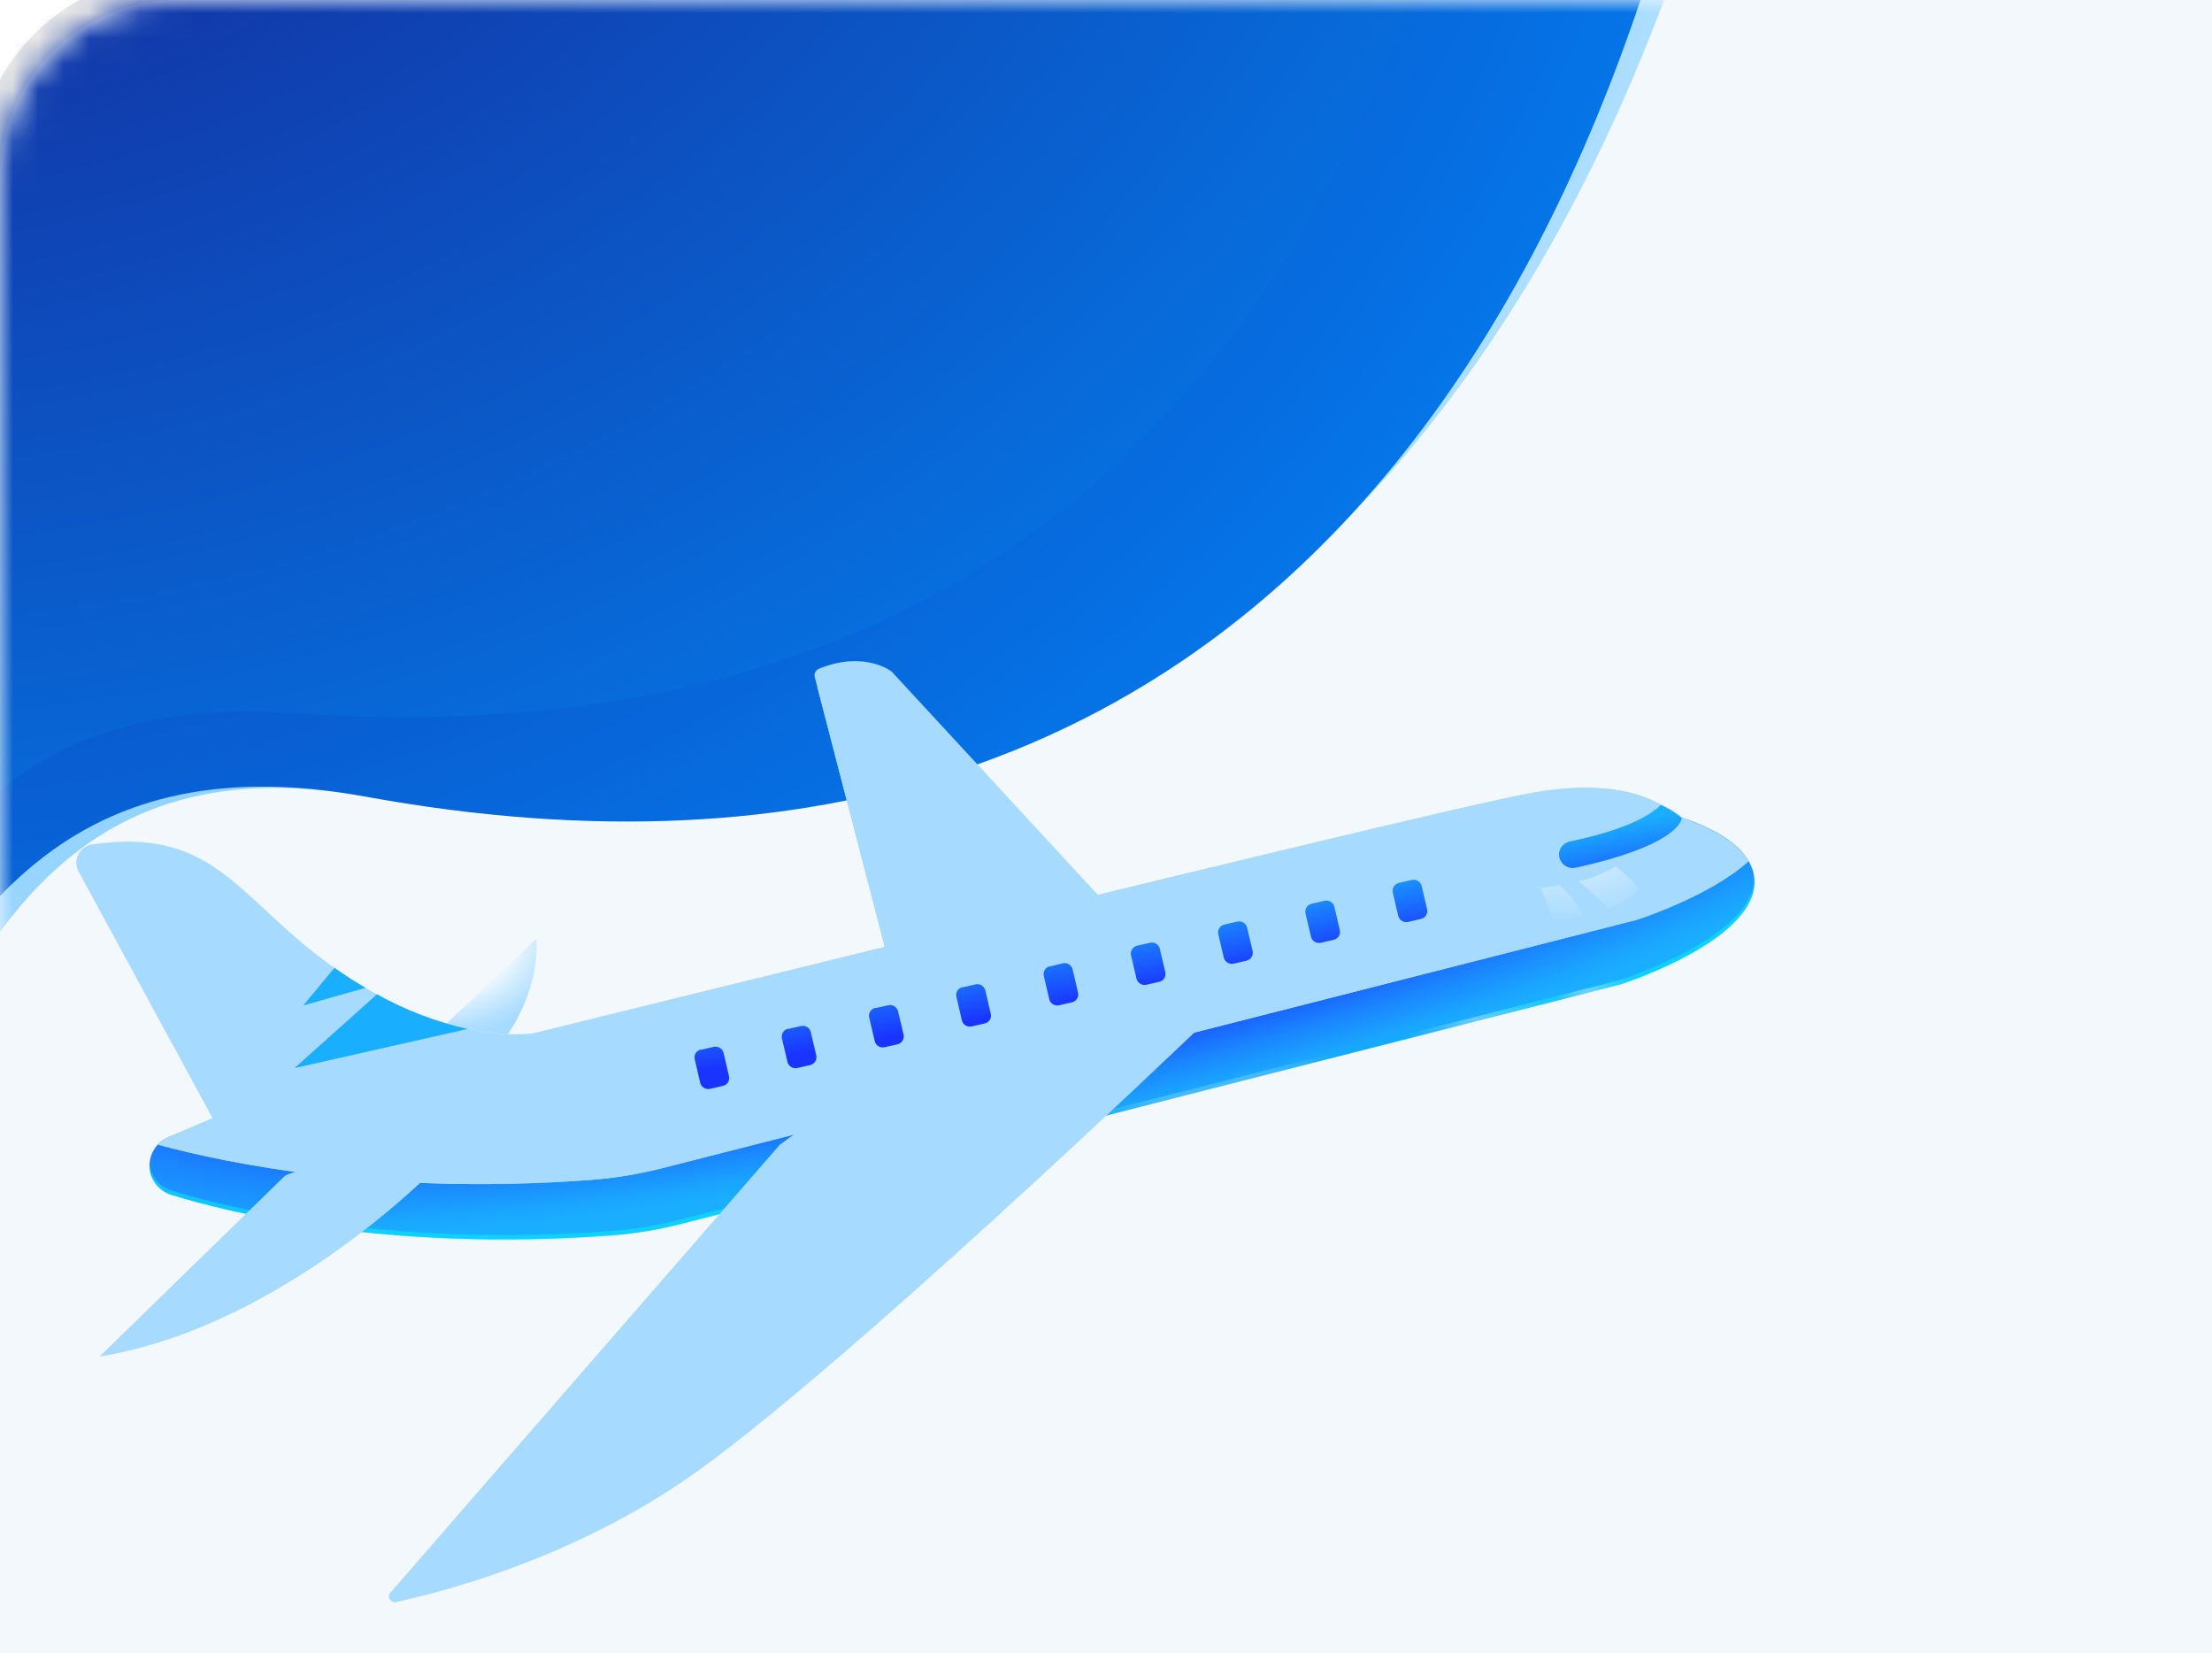 <svg width="87" height="65" viewBox="0 0 87 65" fill="none" xmlns="http://www.w3.org/2000/svg">
<rect width="87" height="65" fill="#E5E5E5"/>
<g id="recent-search" clip-path="url(#clip0_387_2)">
<rect width="1280" height="720" transform="translate(-676 -329)" fill="#F7FAFF"/>
<rect id="Rectangle 9346" x="-20.5" y="-47.5" width="354" height="250" rx="7.5" fill="white" stroke="#E6E6E6"/>
<rect id="Rectangle 9350" x="-0.5" y="-0.5" width="314" height="89" rx="7.5" fill="#F2F8FB" stroke="#E6E6E6"/>
<g id="Mask Group">
<mask id="mask0_387_2" style="mask-type:alpha" maskUnits="userSpaceOnUse" x="0" y="0" width="87" height="65">
<path id="Rectangle 9332" d="M86.5 7C86.5 3.41 83.59 0.5 80 0.5H7C3.41 0.5 0.5 3.41 0.5 7V58C0.5 61.59 3.41 64.5 7 64.5H80C83.59 64.5 86.5 61.59 86.5 58V7Z" fill="white" stroke="#E6E6E6"/>
</mask>
<g mask="url(#mask0_387_2)">
<g id="Vector">
<path d="M-21.046 61.648C-66.911 49.343 -110.249 -18.521 -97.965 -64.308C-85.681 -110.095 -64.753 -132.275 -18.882 -119.969C26.989 -107.662 76.329 -67.517 70.317 -20.149C66.694 8.378 50.471 37.915 14.38 31.326C-9.861 26.897 -1.149 66.986 -21.046 61.648Z" fill="url(#paint0_radial_387_2)"/>
<path d="M-22.356 56.223C-68.22 43.918 -110.251 -18.521 -97.967 -64.308C-85.683 -110.095 -64.753 -132.275 -18.882 -119.969C26.989 -107.662 74.623 -65.735 68.608 -18.359C64.987 10.169 50.477 37.916 14.384 31.328C-9.861 26.897 -2.456 61.562 -22.356 56.223Z" fill="url(#paint1_radial_387_2)"/>
<path d="M-22.23 56.852C-69.171 49.691 -117.858 -7.728 -110.727 -54.597C-103.596 -101.465 -85.25 -125.822 -38.301 -118.658C8.648 -111.494 60.627 -75.072 59.905 -27.33C59.467 1.423 48.131 30.604 11.524 28.046C-13.061 26.324 -1.86 59.96 -22.23 56.852Z" fill="url(#paint2_radial_387_2)"/>
</g>
</g>
</g>
<g id="Frame" clip-path="url(#clip1_387_2)">
<path id="Vector_2" d="M19.985 40.668C20.491 39.89 21.191 38.514 21.095 36.92L17.557 40.252C18.345 40.491 19.161 40.631 19.985 40.668Z" fill="url(#paint3_radial_387_2)"/>
<path id="Vector_3" d="M43.22 35.234L35.069 26.409C35.069 26.409 34.004 25.57 32.217 26.296C32.148 26.323 32.091 26.375 32.061 26.443C32.03 26.51 32.027 26.587 32.053 26.656L34.809 37.278C37.657 36.588 40.506 35.892 43.22 35.234Z" fill="url(#paint4_radial_387_2)"/>
<path id="Vector_4" d="M34.809 37.285L32.135 26.977C33.498 27.208 33.987 28.078 33.987 28.078L37.195 36.703L34.809 37.285Z" fill="url(#paint5_radial_387_2)"/>
<path id="Vector_5" d="M66.153 32.166C66.153 32.166 64.369 30.489 60.32 31.207C56.272 31.925 9.526 43.511 9.526 43.511L6.634 44.716C6.411 44.809 6.22 44.964 6.086 45.164C5.952 45.363 5.88 45.597 5.88 45.836C5.881 46.094 5.965 46.345 6.121 46.552C6.276 46.76 6.494 46.913 6.744 46.99C8.936 47.667 15.174 49.246 24.029 48.584C24.948 48.517 25.858 48.369 26.75 48.143L63.722 38.717C63.722 38.717 68.143 37.313 68.897 35.269C69.665 33.147 66.153 32.166 66.153 32.166Z" fill="url(#paint6_radial_387_2)"/>
<path id="Vector_6" d="M26.047 45.94C25.127 46.176 24.186 46.331 23.238 46.402C15.042 47.014 9.02 45.776 6.208 45.016C6.325 44.891 6.468 44.792 6.627 44.725L9.491 43.485C9.491 43.485 56.187 31.879 60.292 31.173C62.748 30.736 64.397 31.103 65.284 31.634C65.599 31.773 65.891 31.956 66.153 32.177C66.153 32.177 68.094 32.722 68.77 33.872C67.185 35.288 64.35 36.181 64.35 36.181L26.047 45.94Z" fill="url(#paint7_radial_387_2)"/>
<path id="Vector_7" d="M26.047 45.94C25.127 46.176 24.186 46.331 23.238 46.402C15.042 47.014 9.02 45.776 6.208 45.016C6.325 44.891 6.468 44.792 6.627 44.725L9.491 43.485C9.491 43.485 56.187 31.879 60.292 31.173C62.748 30.736 64.397 31.103 65.284 31.634C65.599 31.773 65.891 31.956 66.153 32.177C66.153 32.177 68.094 32.722 68.77 33.872C67.185 35.288 64.35 36.181 64.35 36.181L26.047 45.94Z" fill="url(#paint8_radial_387_2)"/>
<path id="Vector_8" d="M63.53 34.073C63.873 34.311 64.18 34.594 64.443 34.916C64.397 35.045 64.183 35.414 63.228 35.752C62.886 35.341 62.492 34.974 62.057 34.659C62.58 34.551 63.078 34.353 63.53 34.073ZM61.331 34.812C61.725 35.152 62.054 35.559 62.303 36.013C61.952 36.089 61.547 36.158 61.076 36.216L60.608 34.911C60.852 34.881 61.093 34.851 61.331 34.812Z" fill="url(#paint9_radial_387_2)"/>
<path id="Vector_9" d="M65.942 32.54C65.005 31.992 64.219 31.824 61.62 32.286C57.279 33.034 7.866 45.305 7.866 45.305L7.699 45.379C7.135 45.249 6.639 45.122 6.215 45.007C6.332 44.882 6.475 44.783 6.634 44.716L9.498 43.476C9.498 43.476 56.187 31.879 60.292 31.173C62.748 30.736 64.397 31.103 65.284 31.634C65.599 31.773 65.891 31.956 66.153 32.177C66.153 32.177 67.827 32.639 68.607 33.636C67.937 33.082 66.719 32.572 65.942 32.54Z" fill="url(#paint10_radial_387_2)"/>
<path id="Vector_10" opacity="0.43" d="M6.744 46.817C8.936 47.494 15.174 49.073 24.029 48.411C24.948 48.341 25.858 48.191 26.75 47.963L63.722 38.536C63.722 38.536 68.143 37.133 68.897 35.089C68.956 34.925 68.992 34.754 69.002 34.581C69.016 34.816 68.981 35.053 68.897 35.274C68.15 37.317 63.729 38.721 63.729 38.721L26.75 48.143C25.859 48.371 24.949 48.521 24.031 48.591C15.176 49.253 8.938 47.667 6.746 46.997C6.497 46.92 6.278 46.767 6.123 46.559C5.968 46.352 5.883 46.101 5.882 45.843C5.882 45.813 5.882 45.78 5.882 45.75C5.901 45.993 5.993 46.224 6.147 46.414C6.301 46.605 6.509 46.745 6.744 46.817Z" fill="url(#paint11_radial_387_2)"/>
<path id="Vector_11" d="M46.973 40.608C46.973 40.608 32.643 54.327 26.888 58.236C22.348 61.324 17.468 62.591 15.611 62.995C15.558 63.015 15.5 63.014 15.447 62.995C15.394 62.975 15.35 62.936 15.323 62.887C15.297 62.838 15.289 62.781 15.302 62.726C15.315 62.672 15.348 62.624 15.393 62.591L30.658 45.041C30.658 45.041 37.427 39.555 46.973 40.608Z" fill="url(#paint12_radial_387_2)"/>
<path id="Vector_12" d="M30.658 45.041C30.658 45.041 33.023 43.13 36.928 41.783C34.734 44.286 26.061 54.1 22.334 57.077C20.902 58.206 19.346 59.173 17.695 59.959L30.658 45.041Z" fill="url(#paint13_radial_387_2)"/>
<path id="Vector_13" d="M8.371 43.993L9.526 43.511C9.526 43.511 14.56 42.264 21.468 40.562C20.873 40.693 17.955 41.141 13.809 38.504C9.423 35.712 8.793 32.466 3.628 33.207C3.511 33.225 3.4 33.27 3.305 33.338C3.21 33.407 3.132 33.497 3.08 33.601C3.027 33.705 3 33.82 3.002 33.936C3.003 34.052 3.033 34.167 3.089 34.269L8.371 43.993Z" fill="url(#paint14_radial_387_2)"/>
<path id="Vector_14" d="M55.014 34.722L55.527 34.604C55.609 34.585 55.696 34.599 55.768 34.642C55.84 34.685 55.892 34.754 55.913 34.835L56.129 35.759C56.148 35.839 56.134 35.924 56.09 35.995C56.046 36.066 55.976 36.117 55.895 36.137L55.382 36.255C55.3 36.274 55.213 36.26 55.141 36.217C55.069 36.174 55.016 36.105 54.995 36.024L54.78 35.1C54.761 35.02 54.776 34.935 54.819 34.864C54.863 34.794 54.933 34.742 55.014 34.722ZM51.584 35.541L52.094 35.424C52.176 35.405 52.263 35.418 52.335 35.462C52.407 35.505 52.459 35.574 52.481 35.655L52.696 36.578C52.716 36.659 52.702 36.745 52.658 36.815C52.614 36.886 52.544 36.937 52.462 36.957L51.949 37.075C51.867 37.094 51.781 37.08 51.709 37.037C51.637 36.994 51.586 36.924 51.565 36.844L51.347 35.92C51.328 35.839 51.342 35.754 51.387 35.683C51.431 35.612 51.502 35.561 51.584 35.541ZM48.151 36.359L48.664 36.243C48.746 36.225 48.832 36.238 48.904 36.282C48.976 36.325 49.027 36.394 49.048 36.474L49.266 37.398C49.285 37.479 49.271 37.565 49.227 37.636C49.184 37.707 49.113 37.758 49.032 37.779L48.519 37.897C48.437 37.916 48.351 37.902 48.279 37.859C48.207 37.816 48.155 37.746 48.135 37.666L47.917 36.742C47.897 36.661 47.91 36.575 47.954 36.503C47.998 36.432 48.069 36.38 48.151 36.359ZM44.718 37.19L45.231 37.075C45.272 37.065 45.314 37.063 45.355 37.069C45.397 37.075 45.437 37.09 45.472 37.111C45.508 37.133 45.539 37.161 45.563 37.194C45.588 37.228 45.606 37.266 45.615 37.306L45.833 38.229C45.852 38.31 45.839 38.396 45.795 38.467C45.751 38.538 45.681 38.59 45.599 38.61L45.089 38.726C45.006 38.745 44.92 38.731 44.848 38.688C44.775 38.645 44.723 38.576 44.702 38.495L44.484 37.571C44.465 37.49 44.479 37.405 44.523 37.334C44.566 37.263 44.637 37.211 44.718 37.19ZM41.286 38.01L41.799 37.883C41.881 37.864 41.967 37.878 42.039 37.921C42.112 37.964 42.164 38.033 42.185 38.114L42.4 39.038C42.419 39.118 42.406 39.203 42.362 39.274C42.318 39.345 42.248 39.396 42.166 39.416L41.656 39.534C41.574 39.553 41.487 39.539 41.415 39.496C41.343 39.453 41.291 39.384 41.27 39.303L41.054 38.38C41.035 38.299 41.048 38.214 41.092 38.143C41.135 38.071 41.205 38.02 41.286 37.998V38.01ZM37.855 38.83L38.366 38.712C38.448 38.693 38.535 38.707 38.607 38.75C38.679 38.793 38.731 38.862 38.752 38.943L38.968 39.867C38.978 39.907 38.98 39.949 38.974 39.989C38.967 40.031 38.953 40.07 38.931 40.105C38.909 40.141 38.881 40.171 38.847 40.196C38.813 40.22 38.774 40.238 38.734 40.248L38.221 40.365C38.139 40.384 38.052 40.371 37.98 40.328C37.908 40.284 37.855 40.215 37.834 40.135L37.619 39.211C37.608 39.17 37.605 39.127 37.61 39.084C37.616 39.042 37.63 39.002 37.652 38.965C37.675 38.928 37.704 38.896 37.739 38.871C37.774 38.846 37.813 38.828 37.855 38.818V38.83ZM34.423 39.647L34.933 39.532C35.016 39.513 35.102 39.526 35.174 39.57C35.246 39.613 35.299 39.682 35.32 39.763L35.538 40.686C35.557 40.767 35.543 40.853 35.499 40.924C35.455 40.995 35.385 41.047 35.303 41.067L34.791 41.183C34.709 41.202 34.622 41.188 34.551 41.145C34.479 41.102 34.427 41.032 34.407 40.952L34.189 40.028C34.178 39.987 34.175 39.945 34.18 39.903C34.186 39.861 34.2 39.82 34.222 39.783C34.244 39.747 34.273 39.715 34.307 39.69C34.342 39.664 34.381 39.646 34.423 39.636V39.647ZM30.99 40.467L31.503 40.349C31.585 40.33 31.671 40.344 31.743 40.387C31.815 40.43 31.866 40.5 31.887 40.58L32.105 41.504C32.124 41.585 32.11 41.67 32.066 41.74C32.023 41.811 31.952 41.862 31.871 41.883L31.36 42C31.278 42.019 31.192 42.006 31.119 41.962C31.047 41.919 30.995 41.85 30.974 41.769L30.756 40.846C30.745 40.805 30.743 40.762 30.749 40.721C30.755 40.679 30.769 40.639 30.791 40.602C30.812 40.566 30.841 40.534 30.875 40.509C30.91 40.484 30.949 40.466 30.99 40.456V40.467ZM27.558 41.287L28.07 41.169C28.153 41.15 28.239 41.164 28.311 41.207C28.384 41.25 28.436 41.319 28.457 41.4L28.672 42.324C28.691 42.404 28.677 42.489 28.634 42.56C28.59 42.631 28.52 42.682 28.438 42.702L27.928 42.82C27.845 42.839 27.759 42.825 27.687 42.782C27.614 42.739 27.562 42.67 27.541 42.589L27.326 41.666C27.314 41.625 27.312 41.582 27.317 41.541C27.323 41.499 27.337 41.459 27.358 41.422C27.38 41.386 27.409 41.354 27.443 41.329C27.477 41.304 27.516 41.285 27.558 41.275V41.287ZM61.758 33.089C62.694 32.895 64.551 32.433 65.319 31.655C65.618 31.788 65.897 31.962 66.148 32.17C66.118 32.366 65.764 33.292 61.975 34.124C61.844 34.153 61.706 34.132 61.589 34.066C61.472 33.999 61.384 33.892 61.343 33.766C61.32 33.694 61.313 33.619 61.322 33.545C61.331 33.471 61.356 33.399 61.395 33.335C61.435 33.271 61.487 33.216 61.55 33.174C61.612 33.131 61.683 33.102 61.758 33.089Z" fill="url(#paint15_linear_387_2)"/>
<path id="Vector_15" d="M17.295 45.76C17.295 45.76 11.207 52.147 3.937 53.329L11.212 46.235C11.212 46.235 13.53 45.134 17.295 45.76Z" fill="url(#paint16_radial_387_2)"/>
<path id="Vector_16" d="M17.04 45.734L17.295 45.771C17.295 45.771 11.207 52.158 3.937 53.341L4.072 53.225C11.095 51.891 16.916 45.843 17.04 45.734Z" fill="url(#paint17_radial_387_2)"/>
<path id="Vector_17" d="M13.153 38.061C13.364 38.211 13.581 38.356 13.811 38.504C14.003 38.627 14.19 38.735 14.377 38.848L11.928 39.541L13.153 38.061ZM14.827 39.102C15.941 39.727 17.143 40.185 18.393 40.465L11.582 42.005L14.827 39.102Z" fill="url(#paint18_radial_387_2)"/>
</g>
</g>
<defs>
<radialGradient id="paint0_radial_387_2" cx="0" cy="0" r="1" gradientUnits="userSpaceOnUse" gradientTransform="translate(-14.236 -27.623) rotate(-164.982) scale(100.96 88.34)">
<stop stop-color="#1FA2FF"/>
<stop offset="0.46" stop-color="#6EC4FF"/>
<stop offset="1" stop-color="#C6E9FF"/>
</radialGradient>
<radialGradient id="paint1_radial_387_2" cx="0" cy="0" r="1" gradientUnits="userSpaceOnUse" gradientTransform="translate(-14.237 -27.62) rotate(-164.982) scale(102.071 87.378)">
<stop stop-color="#1B0275"/>
<stop offset="0.35" stop-color="#1134A7"/>
<stop offset="1" stop-color="#008CFF"/>
</radialGradient>
<radialGradient id="paint2_radial_387_2" cx="0" cy="0" r="1" gradientUnits="userSpaceOnUse" gradientTransform="translate(-13.712 -28.816) rotate(-170.205) scale(104.222 86.084)">
<stop stop-color="#1B0275"/>
<stop offset="0.38" stop-color="#113AAB"/>
<stop offset="1" stop-color="#0092FF"/>
</radialGradient>
<radialGradient id="paint3_radial_387_2" cx="0" cy="0" r="1" gradientUnits="userSpaceOnUse" gradientTransform="translate(16.778 36.592) rotate(5.072) scale(5.785 4.281)">
<stop stop-color="white"/>
<stop offset="0.54" stop-color="white"/>
<stop offset="0.56" stop-color="#F8FCFF"/>
<stop offset="0.76" stop-color="#CCEAFF"/>
<stop offset="0.91" stop-color="#B0DEFF"/>
<stop offset="1" stop-color="#A6DAFF"/>
</radialGradient>
<radialGradient id="paint4_radial_387_2" cx="0" cy="0" r="1" gradientUnits="userSpaceOnUse" gradientTransform="translate(-8302.32 -13000.4) rotate(54.822) scale(988.599 490.756)">
<stop stop-color="white"/>
<stop offset="0.54" stop-color="white"/>
<stop offset="0.56" stop-color="#F8FCFF"/>
<stop offset="0.76" stop-color="#CCEAFF"/>
<stop offset="0.91" stop-color="#B0DEFF"/>
<stop offset="1" stop-color="#A6DAFF"/>
</radialGradient>
<radialGradient id="paint5_radial_387_2" cx="0" cy="0" r="1" gradientUnits="userSpaceOnUse" gradientTransform="translate(-218.156 1611.77) rotate(82.993) scale(384.007 390.006)">
<stop stop-color="white"/>
<stop offset="0.54" stop-color="white"/>
<stop offset="0.56" stop-color="#F8FCFF"/>
<stop offset="0.76" stop-color="#CCEAFF"/>
<stop offset="0.91" stop-color="#B0DEFF"/>
<stop offset="1" stop-color="#A6DAFF"/>
</radialGradient>
<radialGradient id="paint6_radial_387_2" cx="0" cy="0" r="1" gradientUnits="userSpaceOnUse" gradientTransform="translate(37.459 36.417) rotate(-11.933) scale(41.82 8.892)">
<stop stop-color="#1A33FF"/>
<stop offset="0.54" stop-color="#1A25FF"/>
<stop offset="0.69" stop-color="#1A5CFF"/>
<stop offset="0.83" stop-color="#1A88FF"/>
<stop offset="0.94" stop-color="#1AA4FF"/>
<stop offset="1" stop-color="#1AAEFF"/>
</radialGradient>
<radialGradient id="paint7_radial_387_2" cx="0" cy="0" r="1" gradientUnits="userSpaceOnUse" gradientTransform="translate(-19895.8 4580.56) rotate(166.354) scale(13723.6 753.379)">
<stop stop-color="white"/>
<stop offset="0.54" stop-color="white"/>
<stop offset="0.56" stop-color="#F8FCFF"/>
<stop offset="0.76" stop-color="#CCEAFF"/>
<stop offset="0.91" stop-color="#B0DEFF"/>
<stop offset="1" stop-color="#A6DAFF"/>
</radialGradient>
<radialGradient id="paint8_radial_387_2" cx="0" cy="0" r="1" gradientUnits="userSpaceOnUse" gradientTransform="translate(-19895.8 4580.56) rotate(166.354) scale(13723.6 753.379)">
<stop stop-color="white"/>
<stop offset="0.54" stop-color="white"/>
<stop offset="0.56" stop-color="#F8FCFF"/>
<stop offset="0.76" stop-color="#CCEAFF"/>
<stop offset="0.91" stop-color="#B0DEFF"/>
<stop offset="1" stop-color="#A6DAFF"/>
</radialGradient>
<radialGradient id="paint9_radial_387_2" cx="0" cy="0" r="1" gradientUnits="userSpaceOnUse" gradientTransform="translate(61.663 31.574) rotate(177.177) scale(5.638 4.726)">
<stop stop-color="white"/>
<stop offset="1" stop-color="white" stop-opacity="0"/>
</radialGradient>
<radialGradient id="paint10_radial_387_2" cx="0" cy="0" r="1" gradientUnits="userSpaceOnUse" gradientTransform="translate(-18614.6 4385.79) rotate(166.354) scale(10750.4 546.693)">
<stop stop-color="white"/>
<stop offset="1" stop-color="white" stop-opacity="0"/>
</radialGradient>
<radialGradient id="paint11_radial_387_2" cx="0" cy="0" r="1" gradientUnits="userSpaceOnUse" gradientTransform="translate(36.482 39.261) rotate(-167.944) scale(40.708 8.843)">
<stop stop-color="#00B4FF" stop-opacity="0.2"/>
<stop offset="0.2" stop-color="#00B0FF" stop-opacity="0.37"/>
<stop offset="0.23" stop-color="#37C4FF" stop-opacity="0.41"/>
<stop offset="0.29" stop-color="#AEEEFF" stop-opacity="0.5"/>
<stop offset="0.32" stop-color="#DDFFFF" stop-opacity="0.54"/>
<stop offset="0.36" stop-color="#7CDBFF" stop-opacity="0.58"/>
<stop offset="0.4" stop-color="#23BAFF" stop-opacity="0.63"/>
<stop offset="0.42" stop-color="#00ADFF" stop-opacity="0.64"/>
<stop offset="0.48" stop-color="#00ADFF" stop-opacity="0.69"/>
<stop offset="0.54" stop-color="#00ADFF" stop-opacity="0.71"/>
<stop offset="0.55" stop-color="#18B6FF" stop-opacity="0.73"/>
<stop offset="0.61" stop-color="#81DDFF" stop-opacity="0.84"/>
<stop offset="0.65" stop-color="#C3F5FF" stop-opacity="0.9"/>
<stop offset="0.67" stop-color="#DDFFFF" stop-opacity="0.93"/>
<stop offset="0.72" stop-color="#87F6FF" stop-opacity="0.96"/>
<stop offset="0.78" stop-color="#3EEFFF" stop-opacity="0.98"/>
<stop offset="0.82" stop-color="#11EBFF" stop-opacity="0.99"/>
<stop offset="0.84" stop-color="#20ECFF" stop-opacity="0.99"/>
<stop offset="0.86" stop-color="#70F4FF"/>
<stop offset="0.88" stop-color="#ABFAFF"/>
<stop offset="0.89" stop-color="#CFFEFF"/>
<stop offset="0.9" stop-color="#DDFFFF"/>
<stop offset="0.93" stop-color="#91FFFF"/>
<stop offset="0.95" stop-color="#53FFFF"/>
<stop offset="0.97" stop-color="#26FFFF"/>
<stop offset="0.99" stop-color="#0AFFFF"/>
<stop offset="1" stop-color="#00FFFF"/>
</radialGradient>
<radialGradient id="paint12_radial_387_2" cx="0" cy="0" r="1" gradientUnits="userSpaceOnUse" gradientTransform="translate(-32485.5 32587.7) rotate(-44.602) scale(5184.24 1158.71)">
<stop stop-color="white"/>
<stop offset="0.54" stop-color="white"/>
<stop offset="0.56" stop-color="#F8FCFF"/>
<stop offset="0.76" stop-color="#CCEAFF"/>
<stop offset="0.91" stop-color="#B0DEFF"/>
<stop offset="1" stop-color="#A6DAFF"/>
</radialGradient>
<radialGradient id="paint13_radial_387_2" cx="0" cy="0" r="1" gradientUnits="userSpaceOnUse" gradientTransform="translate(-4531.27 -5255.54) rotate(-135.398) scale(1376.09 1671.34)">
<stop stop-color="white"/>
<stop offset="0.54" stop-color="white"/>
<stop offset="0.56" stop-color="#F8FCFF"/>
<stop offset="0.76" stop-color="#CCEAFF"/>
<stop offset="0.91" stop-color="#B0DEFF"/>
<stop offset="1" stop-color="#A6DAFF"/>
</radialGradient>
<radialGradient id="paint14_radial_387_2" cx="0" cy="0" r="1" gradientUnits="userSpaceOnUse" gradientTransform="translate(-25158.5 -11169.5) rotate(22.688) scale(1230.56 555.589)">
<stop stop-color="white"/>
<stop offset="0.54" stop-color="white"/>
<stop offset="0.56" stop-color="#F8FCFF"/>
<stop offset="0.76" stop-color="#CCEAFF"/>
<stop offset="0.91" stop-color="#B0DEFF"/>
<stop offset="1" stop-color="#A6DAFF"/>
</radialGradient>
<linearGradient id="paint15_linear_387_2" x1="47.055" y1="38.622" x2="46.481" y2="35.437" gradientUnits="userSpaceOnUse">
<stop stop-color="#1A33FF"/>
<stop offset="1" stop-color="#1AAEFF"/>
</linearGradient>
<radialGradient id="paint16_radial_387_2" cx="0" cy="0" r="1" gradientUnits="userSpaceOnUse" gradientTransform="translate(-20905 -1828.07) rotate(5.072) scale(943.584 411.416)">
<stop stop-color="white"/>
<stop offset="0.54" stop-color="white"/>
<stop offset="0.56" stop-color="#F8FCFF"/>
<stop offset="0.76" stop-color="#CCEAFF"/>
<stop offset="0.91" stop-color="#B0DEFF"/>
<stop offset="1" stop-color="#A6DAFF"/>
</radialGradient>
<radialGradient id="paint17_radial_387_2" cx="0" cy="0" r="1" gradientUnits="userSpaceOnUse" gradientTransform="translate(-5134.86 490.413) rotate(174.881) scale(939.383 406.616)">
<stop stop-color="white"/>
<stop offset="0.54" stop-color="white"/>
<stop offset="0.56" stop-color="#F8FCFF"/>
<stop offset="0.76" stop-color="#CCEAFF"/>
<stop offset="0.91" stop-color="#B0DEFF"/>
<stop offset="1" stop-color="#A6DAFF"/>
</radialGradient>
<radialGradient id="paint18_radial_387_2" cx="0" cy="0" r="1" gradientUnits="userSpaceOnUse" gradientTransform="translate(-2834.03 -71.19) rotate(180) scale(215.241 124.633)">
<stop stop-color="#1A33FF"/>
<stop offset="0.54" stop-color="#1A25FF"/>
<stop offset="0.69" stop-color="#1A5CFF"/>
<stop offset="0.83" stop-color="#1A88FF"/>
<stop offset="0.94" stop-color="#1AA4FF"/>
<stop offset="1" stop-color="#1AAEFF"/>
</radialGradient>
<clipPath id="clip0_387_2">
<rect width="1280" height="720" fill="white" transform="translate(-676 -329)"/>
</clipPath>
<clipPath id="clip1_387_2">
<rect width="66" height="37" fill="white" transform="matrix(-1 0 0 1 69 26)"/>
</clipPath>
</defs>
</svg>
